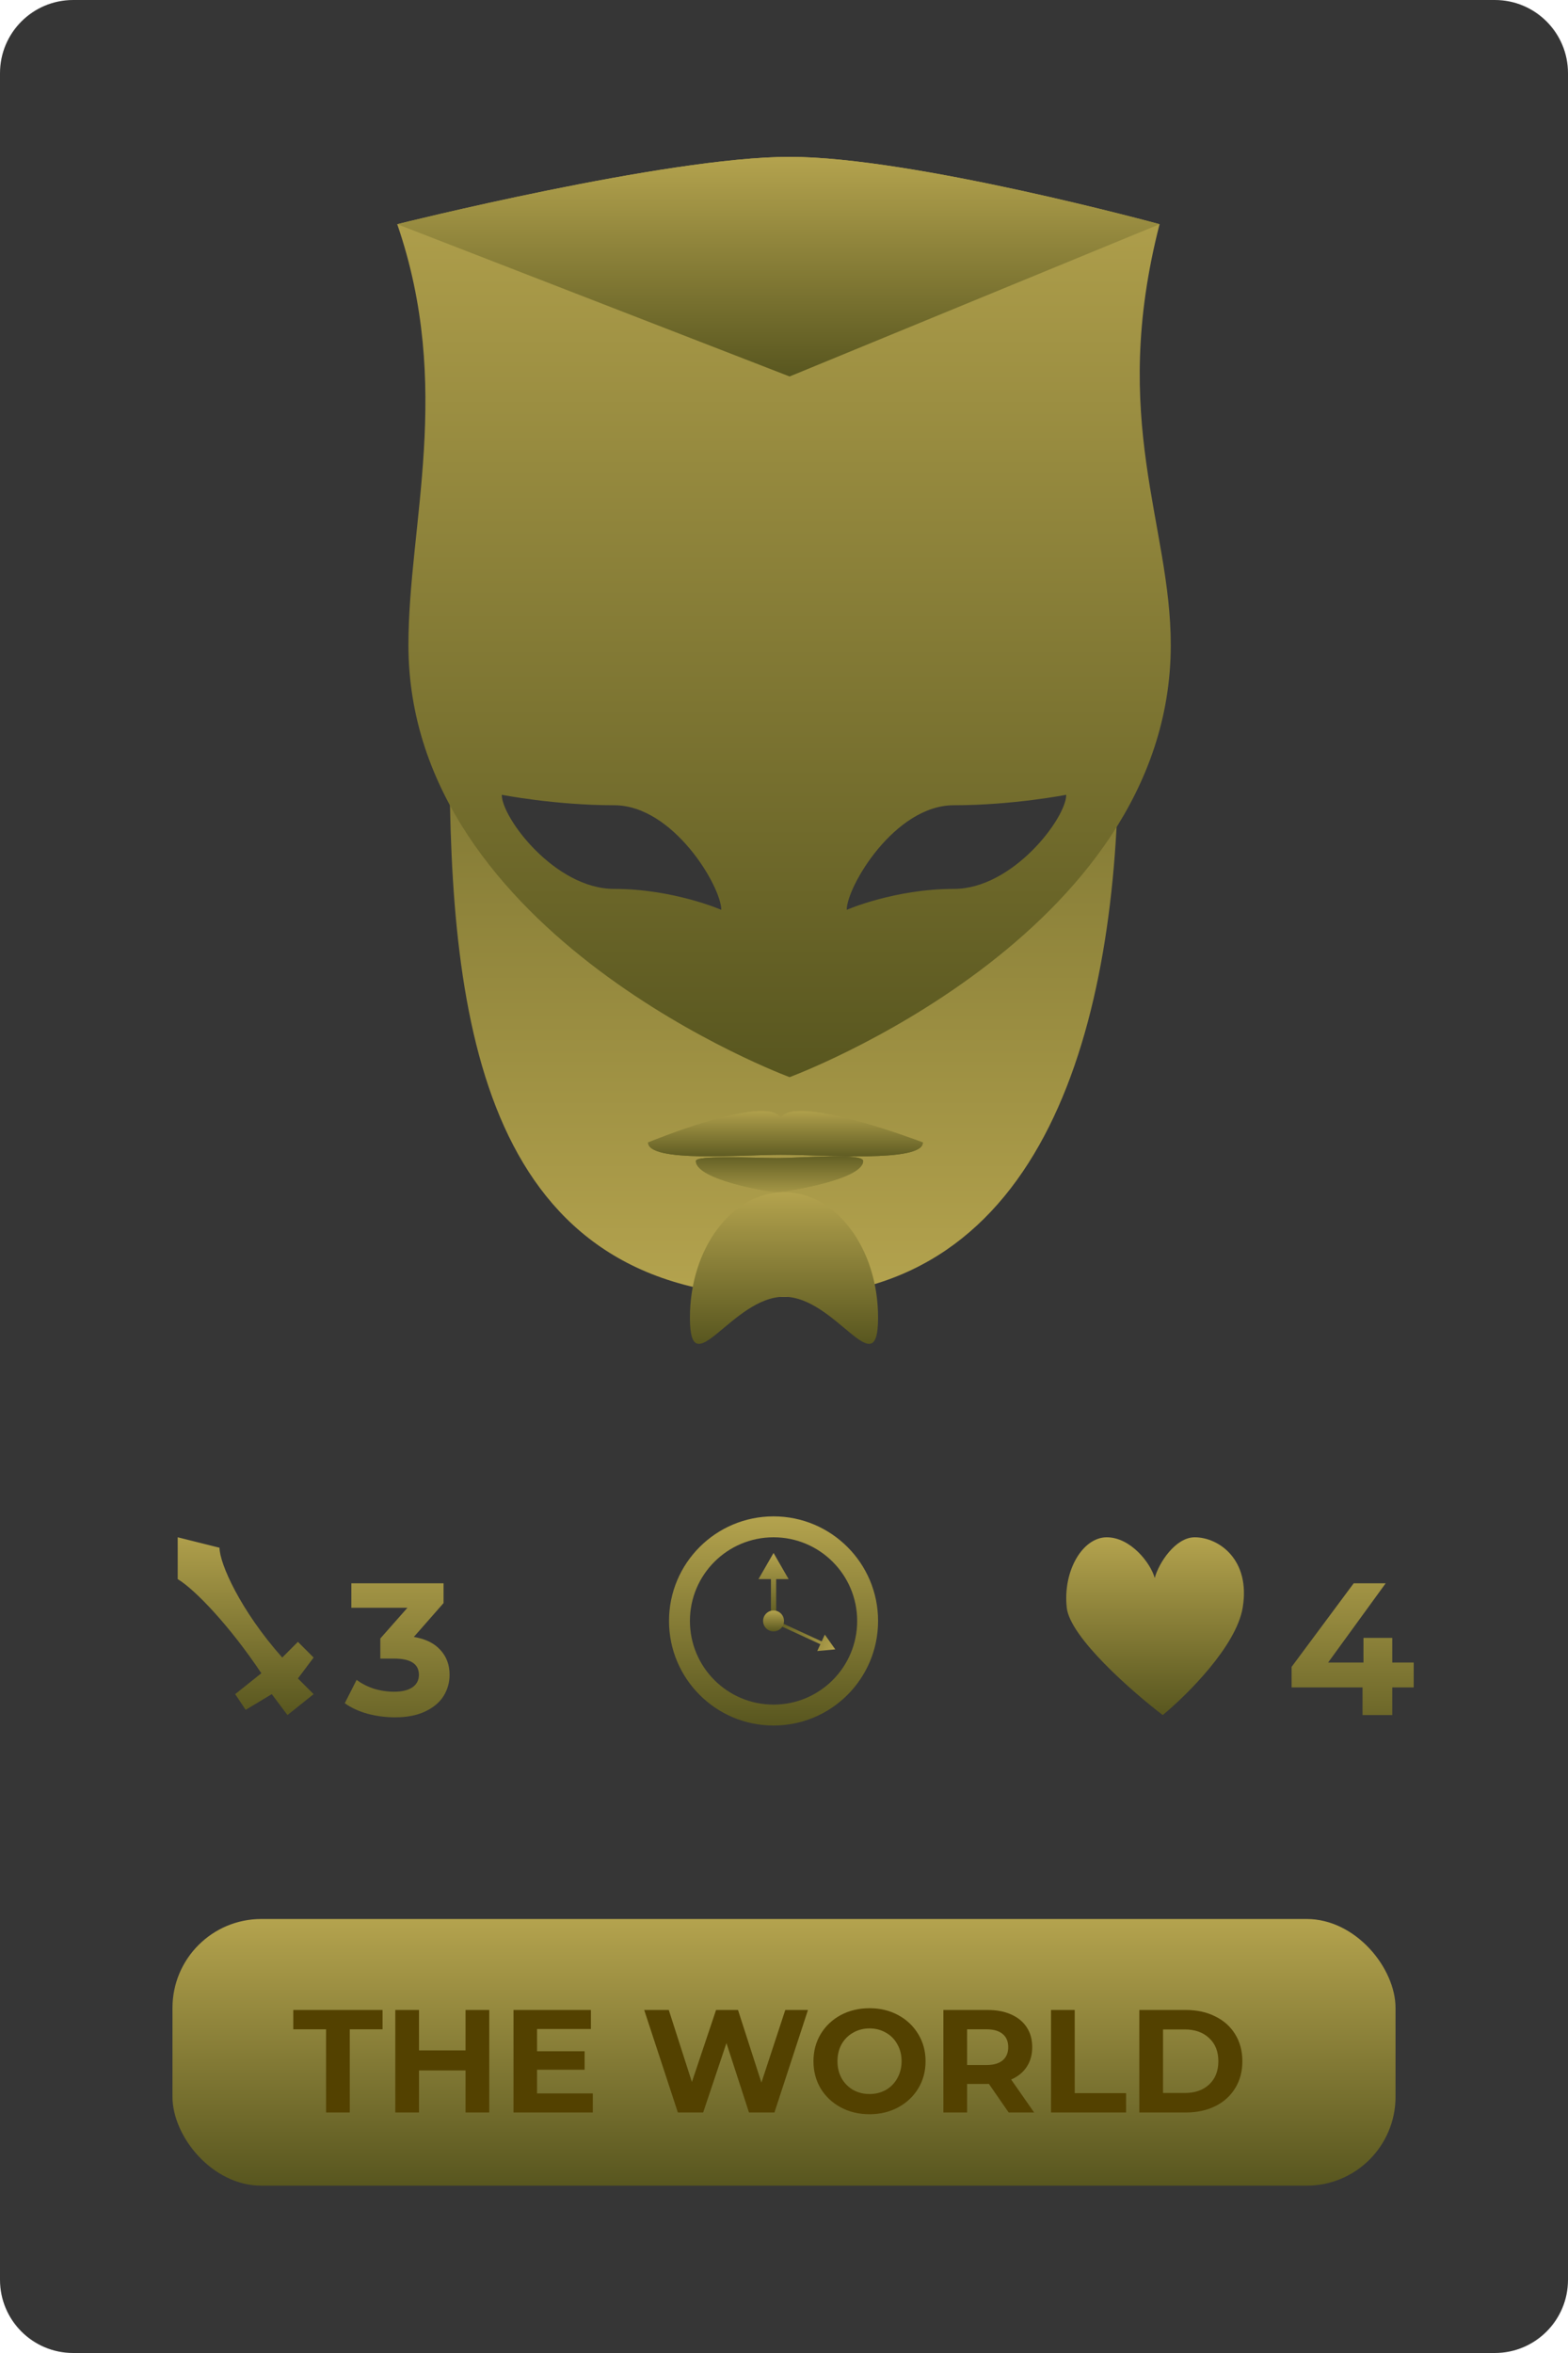 <svg width="150" height="225" viewBox="0 0 150 225" fill="none" xmlns="http://www.w3.org/2000/svg">
<path d="M0 7C0 3.134 3.134 0 7 0H143C146.866 0 150 3.134 150 7V218C150 221.866 146.866 225 143 225H7C3.134 225 0 221.866 0 218V7Z" fill="#363636"/>
<rect x="16.5" y="183.5" width="117" height="25.5" rx="8.5" fill="url(#paint0_linear_21_348)"/>
<path d="M31.192 194.048H28.056V192.2H36.596V194.048H33.46V202H31.192V194.048ZM46.804 192.2V202H44.536V197.982H40.084V202H37.816V192.2H40.084V196.064H44.536V192.2H46.804ZM56.711 200.18V202H49.123V192.2H56.529V194.02H51.377V196.148H55.927V197.912H51.377V200.18H56.711ZM77.292 192.2L74.086 202H71.65L69.494 195.364L67.268 202H64.846L61.626 192.2H63.978L66.19 199.088L68.5 192.2H70.6L72.84 199.144L75.122 192.2H77.292ZM83.181 202.168C82.164 202.168 81.245 201.949 80.423 201.51C79.611 201.071 78.972 200.469 78.505 199.704C78.048 198.929 77.819 198.061 77.819 197.1C77.819 196.139 78.048 195.275 78.505 194.51C78.972 193.735 79.611 193.129 80.423 192.69C81.245 192.251 82.164 192.032 83.181 192.032C84.199 192.032 85.113 192.251 85.925 192.69C86.737 193.129 87.377 193.735 87.843 194.51C88.31 195.275 88.543 196.139 88.543 197.1C88.543 198.061 88.31 198.929 87.843 199.704C87.377 200.469 86.737 201.071 85.925 201.51C85.113 201.949 84.199 202.168 83.181 202.168ZM83.181 200.236C83.76 200.236 84.283 200.105 84.749 199.844C85.216 199.573 85.58 199.2 85.841 198.724C86.112 198.248 86.247 197.707 86.247 197.1C86.247 196.493 86.112 195.952 85.841 195.476C85.58 195 85.216 194.631 84.749 194.37C84.283 194.099 83.76 193.964 83.181 193.964C82.603 193.964 82.08 194.099 81.613 194.37C81.147 194.631 80.778 195 80.507 195.476C80.246 195.952 80.115 196.493 80.115 197.1C80.115 197.707 80.246 198.248 80.507 198.724C80.778 199.2 81.147 199.573 81.613 199.844C82.08 200.105 82.603 200.236 83.181 200.236ZM96.492 202L94.602 199.27H94.49H92.516V202H90.248V192.2H94.49C95.358 192.2 96.109 192.345 96.744 192.634C97.388 192.923 97.883 193.334 98.228 193.866C98.573 194.398 98.746 195.028 98.746 195.756C98.746 196.484 98.569 197.114 98.214 197.646C97.869 198.169 97.374 198.57 96.73 198.85L98.928 202H96.492ZM96.45 195.756C96.45 195.205 96.273 194.785 95.918 194.496C95.563 194.197 95.045 194.048 94.364 194.048H92.516V197.464H94.364C95.045 197.464 95.563 197.315 95.918 197.016C96.273 196.717 96.45 196.297 96.45 195.756ZM100.543 192.2H102.811V200.152H107.725V202H100.543V192.2ZM108.992 192.2H113.444C114.508 192.2 115.446 192.405 116.258 192.816C117.079 193.217 117.714 193.787 118.162 194.524C118.619 195.261 118.848 196.12 118.848 197.1C118.848 198.08 118.619 198.939 118.162 199.676C117.714 200.413 117.079 200.987 116.258 201.398C115.446 201.799 114.508 202 113.444 202H108.992V192.2ZM113.332 200.138C114.312 200.138 115.091 199.867 115.67 199.326C116.258 198.775 116.552 198.033 116.552 197.1C116.552 196.167 116.258 195.429 115.67 194.888C115.091 194.337 114.312 194.062 113.332 194.062H111.26V200.138H113.332Z" fill="#534100"/>
<path d="M107 72C107 97.957 99.941 124 75 124C46.294 124 43 97.957 43 72C43 61.233 45.465 52.515 49.612 46C55.462 36.809 64.658 32 75 32C85.342 32 94.538 36.809 100.388 46C104.535 52.515 107 61.233 107 72Z" fill="url(#paint1_linear_21_348)"/>
<path d="M112 61.683C112 89.54 75.536 103 75.536 103C75.536 103 39.072 89.54 39.072 61.683C39.072 50.128 43.362 37 38 21.439C38 21.439 63.751 15 75.536 15C87.321 15 110.928 21.439 110.928 21.439C106.102 40.219 112 50.128 112 61.683Z" fill="url(#paint2_linear_21_348)"/>
<path d="M110.928 21.439L75.536 36L38 21.439C38 21.439 63.751 15 75.536 15C87.321 15 110.928 21.439 110.928 21.439Z" fill="url(#paint3_linear_21_348)"/>
<path d="M69 87C69 87 64.414 85 58.756 85C53.099 85 48 78.209 48 76C48 76 53.099 77 58.756 77C64.414 77 69 84.791 69 87Z" fill="#363636"/>
<path d="M81 87C81 87 85.586 85 91.244 85C96.901 85 102 78.209 102 76C102 76 96.901 77 91.244 77C85.586 77 81 84.791 81 87Z" fill="#363636"/>
<path d="M82.572 111.021C82.572 110.218 76.778 110.735 74.296 110.735C72.089 110.735 66.571 110.439 66.571 111.021C66.571 112.824 73.637 114 74.296 114C74.954 114 82.572 112.824 82.572 111.021Z" fill="url(#paint4_linear_21_348)"/>
<path d="M82.572 111.021C82.572 110.218 76.778 110.735 74.296 110.735C72.089 110.735 66.571 110.439 66.571 111.021C66.571 112.824 73.637 114 74.296 114C74.954 114 82.572 112.824 82.572 111.021Z" fill="url(#paint5_linear_21_348)"/>
<path d="M88.286 109.248C88.286 111.191 78.769 110.421 74.69 110.421C71.064 110.421 62 111.191 62 109.248C62 109.248 73.33 104.556 74.69 106.902C76.049 104.556 88.286 109.248 88.286 109.248Z" fill="url(#paint6_linear_21_348)"/>
<path d="M88.286 109.248C88.286 111.191 78.769 110.421 74.69 110.421C71.064 110.421 62 111.191 62 109.248C62 109.248 73.33 104.556 74.69 106.902C76.049 104.556 88.286 109.248 88.286 109.248Z" fill="url(#paint7_linear_21_348)"/>
<path d="M84 126C84 132.627 79.971 124 75 124C70.029 124 66 132.627 66 126C66 119.373 70.029 114 75 114C79.971 114 84 119.373 84 126Z" fill="url(#paint8_linear_21_348)"/>
<path d="M17 147V151C18.667 152 22 155.5 25 160L22.5 162L23.5 163.5L26 162L27.5 164L30 162L28.5 160.5L30 158.5L28.5 157L27 158.5C23 154 21 149.5 21 148L17 147Z" fill="url(#paint9_linear_21_348)"/>
<path d="M39.588 156.53C40.692 156.71 41.538 157.124 42.126 157.772C42.714 158.408 43.008 159.2 43.008 160.148C43.008 160.88 42.816 161.558 42.432 162.182C42.048 162.794 41.46 163.286 40.668 163.658C39.888 164.03 38.928 164.216 37.788 164.216C36.9 164.216 36.024 164.102 35.16 163.874C34.308 163.634 33.582 163.298 32.982 162.866L34.116 160.634C34.596 160.994 35.148 161.276 35.772 161.48C36.408 161.672 37.056 161.768 37.716 161.768C38.448 161.768 39.024 161.63 39.444 161.354C39.864 161.066 40.074 160.664 40.074 160.148C40.074 159.116 39.288 158.6 37.716 158.6H36.384V156.674L38.976 153.74H33.612V151.4H42.432V153.29L39.588 156.53Z" fill="url(#paint10_linear_21_348)"/>
<path d="M135.24 161.354H133.188V164H130.344V161.354H123.558V159.392L129.498 151.4H132.558L127.05 158.978H130.434V156.62H133.188V158.978H135.24V161.354Z" fill="url(#paint11_linear_21_348)"/>
<path d="M111.23 164C108.297 161.757 102.355 156.562 102.049 153.729C101.666 150.188 103.579 147 105.874 147C108.169 147 110.082 149.479 110.465 150.896C110.847 149.448 112.454 147 114.29 147C116.585 147 119.645 149.125 118.88 153.729C118.268 157.412 113.525 162.111 111.23 164Z" fill="url(#paint12_linear_21_348)"/>
<circle cx="74" cy="155" r="10" fill="url(#paint13_linear_21_348)"/>
<circle cx="74" cy="155" r="8" fill="#363636"/>
<path d="M74 148.5L72.557 151H75.443L74 148.5ZM74.25 155V150.75H73.75V155H74.25Z" fill="url(#paint14_linear_21_348)"/>
<path d="M79.904 157.718L78.904 156.304L78.18 157.877L79.904 157.718ZM73.937 155.136L78.615 157.29L78.741 157.017L74.063 154.864L73.937 155.136Z" fill="url(#paint15_linear_21_348)"/>
<circle cx="74" cy="155" r="1" fill="url(#paint16_linear_21_348)"/>
<defs>
<linearGradient id="paint0_linear_21_348" x1="75" y1="183.5" x2="75" y2="209" gradientUnits="userSpaceOnUse">
<stop stop-color="#B4A34E"/>
<stop offset="1" stop-color="#58561F"/>
</linearGradient>
<linearGradient id="paint1_linear_21_348" x1="75" y1="32" x2="75" y2="124" gradientUnits="userSpaceOnUse">
<stop stop-color="#58561F"/>
<stop offset="1" stop-color="#B4A34E"/>
</linearGradient>
<linearGradient id="paint2_linear_21_348" x1="75" y1="15" x2="75" y2="103" gradientUnits="userSpaceOnUse">
<stop stop-color="#B4A34E"/>
<stop offset="1" stop-color="#58561F"/>
</linearGradient>
<linearGradient id="paint3_linear_21_348" x1="75" y1="15" x2="75" y2="36" gradientUnits="userSpaceOnUse">
<stop stop-color="#B4A34E"/>
<stop offset="1" stop-color="#58561F"/>
</linearGradient>
<linearGradient id="paint4_linear_21_348" x1="74.572" y1="114.837" x2="74.572" y2="108.014" gradientUnits="userSpaceOnUse">
<stop stop-color="#B4A34E"/>
<stop offset="0.711" stop-color="#58561F"/>
</linearGradient>
<linearGradient id="paint5_linear_21_348" x1="74.572" y1="114.837" x2="74.572" y2="108.014" gradientUnits="userSpaceOnUse">
<stop stop-color="#B4A34E"/>
<stop offset="0.711" stop-color="#58561F"/>
</linearGradient>
<linearGradient id="paint6_linear_21_348" x1="75.143" y1="106" x2="75.143" y2="113.353" gradientUnits="userSpaceOnUse">
<stop stop-color="#B4A34E"/>
<stop offset="0.675" stop-color="#58561F"/>
</linearGradient>
<linearGradient id="paint7_linear_21_348" x1="75.143" y1="106" x2="75.143" y2="113.353" gradientUnits="userSpaceOnUse">
<stop stop-color="#B4A34E"/>
<stop offset="0.675" stop-color="#58561F"/>
</linearGradient>
<linearGradient id="paint8_linear_21_348" x1="75" y1="114" x2="75" y2="128.504" gradientUnits="userSpaceOnUse">
<stop stop-color="#B4A34E"/>
<stop offset="1" stop-color="#58561F"/>
</linearGradient>
<linearGradient id="paint9_linear_21_348" x1="24.25" y1="146" x2="24.25" y2="164" gradientUnits="userSpaceOnUse">
<stop stop-color="#B4A34E"/>
<stop offset="1" stop-color="#58561F"/>
</linearGradient>
<linearGradient id="paint10_linear_21_348" x1="38.5" y1="147" x2="38.5" y2="169" gradientUnits="userSpaceOnUse">
<stop stop-color="#B4A34E"/>
<stop offset="1" stop-color="#58561F"/>
</linearGradient>
<linearGradient id="paint11_linear_21_348" x1="129.5" y1="147" x2="129.5" y2="169" gradientUnits="userSpaceOnUse">
<stop stop-color="#B4A34E"/>
<stop offset="1" stop-color="#58561F"/>
</linearGradient>
<linearGradient id="paint12_linear_21_348" x1="110.871" y1="146.969" x2="110.871" y2="163.969" gradientUnits="userSpaceOnUse">
<stop stop-color="#B4A34E"/>
<stop offset="1" stop-color="#58561F"/>
</linearGradient>
<linearGradient id="paint13_linear_21_348" x1="74" y1="145" x2="74" y2="165" gradientUnits="userSpaceOnUse">
<stop stop-color="#B4A34E"/>
<stop offset="1" stop-color="#58561F"/>
</linearGradient>
<linearGradient id="paint14_linear_21_348" x1="74.5" y1="148.5" x2="74.5" y2="155" gradientUnits="userSpaceOnUse">
<stop stop-color="#B4A34E"/>
<stop offset="1" stop-color="#58561F"/>
</linearGradient>
<linearGradient id="paint15_linear_21_348" x1="79.695" y1="158.172" x2="73.791" y2="155.454" gradientUnits="userSpaceOnUse">
<stop stop-color="#B4A34E"/>
<stop offset="1" stop-color="#58561F"/>
</linearGradient>
<linearGradient id="paint16_linear_21_348" x1="74" y1="154" x2="74" y2="156" gradientUnits="userSpaceOnUse">
<stop stop-color="#B4A34E"/>
<stop offset="1" stop-color="#58561F"/>
</linearGradient>
</defs>
</svg>
